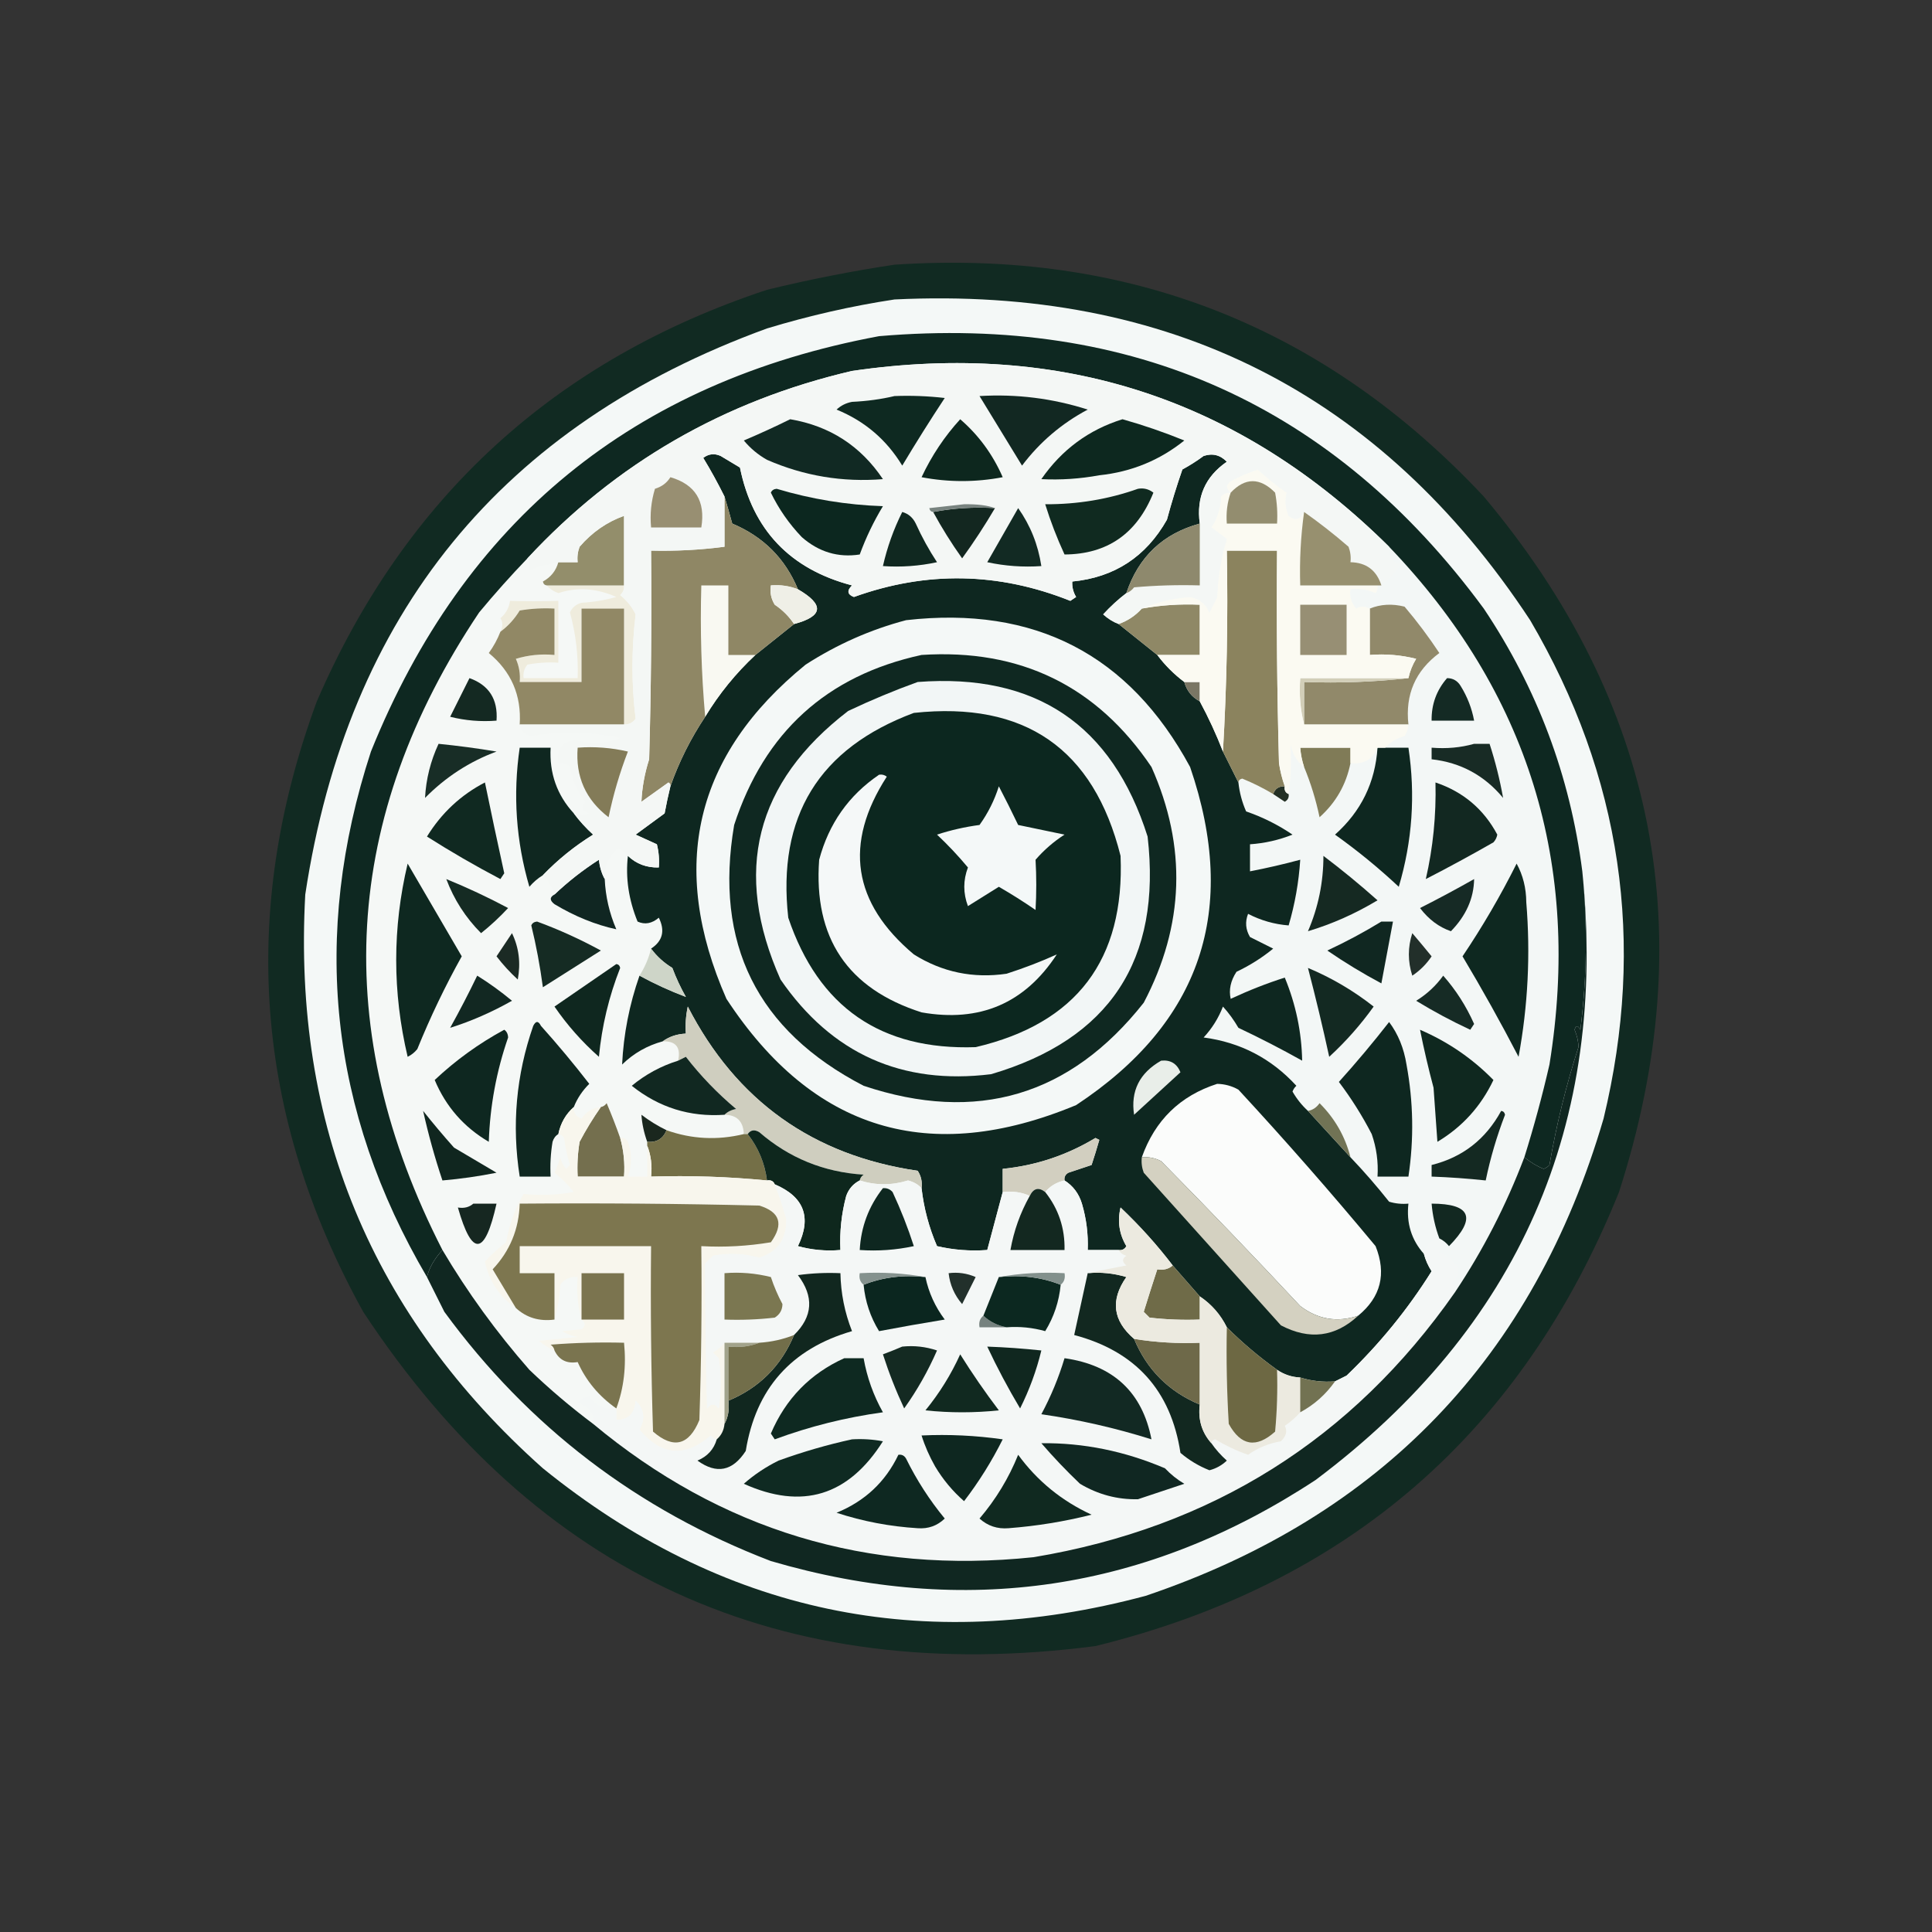 <?xml version="1.0" encoding="UTF-8"?>
<!DOCTYPE svg PUBLIC "-//W3C//DTD SVG 1.1//EN" "http://www.w3.org/Graphics/SVG/1.1/DTD/svg11.dtd">
<svg xmlns="http://www.w3.org/2000/svg" version="1.1" width="500px" height="500px" style="shape-rendering:geometricPrecision; text-rendering:geometricPrecision; image-rendering:optimizeQuality; fill-rule:evenodd; clip-rule:evenodd" xmlns:xlink="http://www.w3.org/1999/xlink">
<rect width="100%" height="100%" fill="#333333" stroke="none"/>
<g><path style="opacity:1" fill="#112a22" d="M 231.5,68.5 C 291.937,64.472 342.771,84.472 384,128.5C 428.788,181.866 440.454,241.866 419,308.5C 393.869,370.81 348.702,409.976 283.5,426C 202.163,436.576 138.996,407.743 94,339.5C 65.894,288.689 61.894,236.023 82,181.5C 104.884,128.618 143.718,93.118 198.5,75C 209.531,72.312 220.531,70.145 231.5,68.5 Z"/></g>
<g><path style="opacity:1" fill="#f4f8f7" d="M 231.5,77.5 C 302.48,74.072 357.313,101.738 396,160.5C 419.677,200.898 426.011,243.898 415,289.5C 396.934,351.233 357.434,392.399 296.5,413C 238.79,428.459 186.79,417.459 140.5,380C 96.227,340.554 75.727,291.054 79,231.5C 89.997,158.863 129.83,110.03 198.5,85C 209.457,81.674 220.457,79.174 231.5,77.5 Z"/></g>
<g><path style="opacity:1" fill="#f5f8f6" d="M 136.5,144.5 C 136.942,145.231 137.109,146.231 137,147.5C 139.436,146.645 141.936,145.979 144.5,145.5C 143.886,147.723 142.552,149.389 140.5,150.5C 140.624,151.107 140.957,151.44 141.5,151.5C 142.261,152.391 143.261,153.058 144.5,153.5C 149.337,151.879 154.337,152.212 159.5,154.5C 156.553,155.321 153.553,155.821 150.5,156C 149.09,156.368 148.09,157.201 147.5,158.5C 149.022,164.053 149.689,169.72 149.5,175.5C 144.833,175.5 140.167,175.5 135.5,175.5C 135.33,174.178 135.663,173.011 136.5,172C 139.146,171.503 141.813,171.336 144.5,171.5C 144.5,166.167 144.5,160.833 144.5,155.5C 140.122,155.629 135.955,155.629 132,155.5C 131.727,157.329 130.893,158.829 129.5,160C 130.171,160.986 130.171,162.153 129.5,163.5C 128.758,165.426 127.758,167.259 126.5,169C 132.313,173.795 134.98,179.961 134.5,187.5C 134.787,189.121 135.787,190.121 137.5,190.5C 145.174,189.156 152.841,189.323 160.5,191C 156.654,192.508 152.821,192.675 149,191.5C 145.408,191.926 143.908,193.926 144.5,197.5C 145.675,197.281 146.675,197.614 147.5,198.5C 148.085,201.848 149.418,204.848 151.5,207.5C 150.282,208.803 150.615,209.803 152.5,210.5C 151.443,210.906 150.109,210.906 148.5,210.5C 144.141,205.76 142.141,200.093 142.5,193.5C 139.833,193.5 137.167,193.5 134.5,193.5C 132.714,205.68 133.547,217.68 137,229.5C 138.039,228.29 139.206,227.29 140.5,226.5C 141.89,227.899 142.89,229.566 143.5,231.5C 142.226,232.189 142.226,233.023 143.5,234C 148.776,237.167 154.11,239.333 159.5,240.5C 157.71,236.342 156.71,232.009 156.5,227.5C 156.299,224.235 157.466,221.569 160,219.5C 160.995,220.066 161.828,220.733 162.5,221.5C 161.857,227.164 162.691,232.831 165,238.5C 166.881,239.354 168.714,239.021 170.5,237.5C 172.168,240.865 171.502,243.532 168.5,245.5C 167.895,247.974 166.895,250.307 165.5,252.5C 162.878,259.981 161.378,267.647 161,275.5C 163.985,272.591 167.485,270.591 171.5,269.5C 174.91,269.384 176.244,271.05 175.5,274.5C 171.075,275.879 167.075,278.046 163.5,281C 170.534,286.622 178.534,289.122 187.5,288.5C 190.702,288.537 192.368,290.203 192.5,293.5C 185.68,295.152 179.014,294.819 172.5,292.5C 170.219,291.392 168.052,290.058 166,288.5C 166.157,290.831 166.657,293.164 167.5,295.5C 167.5,295.833 167.5,296.167 167.5,296.5C 167.5,299.167 167.5,301.833 167.5,304.5C 165.833,304.5 164.167,304.5 162.5,304.5C 163.577,301.474 163.577,298.474 162.5,295.5C 162.043,294.702 161.376,294.369 160.5,294.5C 159.438,291.484 158.271,288.484 157,285.5C 156.617,286.056 156.117,286.389 155.5,286.5C 153.362,286.703 151.695,287.703 150.5,289.5C 149.081,288.995 148.415,287.995 148.5,286.5C 149.389,284.264 150.722,282.264 152.5,280.5C 148.522,275.354 144.355,270.354 140,265.5C 139.333,264.167 138.667,264.167 138,265.5C 133.576,278.197 132.41,291.197 134.5,304.5C 137.167,304.5 139.833,304.5 142.5,304.5C 142.335,301.482 142.502,298.482 143,295.5C 143.278,294.584 143.778,293.918 144.5,293.5C 145.117,293.611 145.617,293.944 146,294.5C 146.287,296.891 146.787,299.224 147.5,301.5C 147.167,301.833 146.833,302.167 146.5,302.5C 145.749,301.624 145.249,300.624 145,299.5C 144.598,300.872 144.098,302.205 143.5,303.5C 145.36,304.939 147.027,306.605 148.5,308.5C 144.188,309.253 139.855,309.419 135.5,309C 133.257,312.835 131.757,317.002 131,321.5C 129.017,322.982 127.184,324.649 125.5,326.5C 126.587,331.581 129.253,335.581 133.5,338.5C 136.239,341.024 139.572,342.024 143.5,341.5C 144.319,338.695 144.819,335.695 145,332.5C 146.11,330.963 147.61,330.297 149.5,330.5C 149.185,334.371 149.518,338.038 150.5,341.5C 151.598,342.397 151.598,343.23 150.5,344C 148.576,344.179 146.909,344.346 145.5,344.5C 146.729,345.281 148.062,345.781 149.5,346C 146.167,346.333 142.833,346.667 139.5,347C 140.736,348.085 142.069,348.918 143.5,349.5C 144.687,351.975 146.687,352.975 149.5,352.5C 151.662,357.342 154.996,361.342 159.5,364.5C 156.537,364.849 154.204,363.849 152.5,361.5C 151.263,361.556 150.263,362.056 149.5,363C 152.512,364.101 153.845,365.935 153.5,368.5C 147.753,364.197 142.253,359.531 137,354.5C 128.5,344.807 121,334.474 114.5,323.5C 85.334,266.532 88.501,211.532 124,158.5C 128.032,153.639 132.199,148.972 136.5,144.5 Z"/></g>
<g><path style="opacity:1" fill="#f3f7f6" d="M 359.5,141.5 C 395.515,179.058 409.348,223.725 401,275.5C 399.142,283.601 396.975,291.601 394.5,299.5C 389.775,311.953 383.775,323.62 376.5,334.5C 376.586,333.504 376.252,332.671 375.5,332C 377.283,330.933 377.783,329.433 377,327.5C 375.782,325.981 374.282,324.814 372.5,324C 373.171,323.014 373.171,321.847 372.5,320.5C 370.29,320.894 368.957,322.227 368.5,324.5C 365.267,320.867 363.934,316.534 364.5,311.5C 362.801,311.66 361.134,311.494 359.5,311C 356.331,306.999 352.997,303.166 349.5,299.5C 348.133,294.123 345.466,289.456 341.5,285.5C 340.735,286.612 339.735,287.279 338.5,287.5C 336.946,286.086 335.612,284.419 334.5,282.5C 334.709,281.914 335.043,281.414 335.5,281C 329.023,273.928 321.023,269.761 311.5,268.5C 313.671,266.16 315.338,263.494 316.5,260.5C 318.027,262.193 319.36,264.027 320.5,266C 326.106,268.645 331.606,271.479 337,274.5C 336.853,267.075 335.353,259.908 332.5,253C 327.832,254.488 323.165,256.322 318.5,258.5C 317.977,256.164 318.477,253.83 320,251.5C 323.456,249.861 326.623,247.861 329.5,245.5C 327.51,244.502 325.51,243.502 323.5,242.5C 322.359,240.579 322.192,238.579 323,236.5C 326.293,238.208 329.793,239.208 333.5,239.5C 335.131,233.942 336.131,228.276 336.5,222.5C 332.207,223.656 327.874,224.656 323.5,225.5C 323.5,223.167 323.5,220.833 323.5,218.5C 327.302,218.24 330.969,217.406 334.5,216C 330.779,213.473 326.779,211.473 322.5,210C 321.446,207.618 320.779,205.118 320.5,202.5C 320.56,201.957 320.893,201.624 321.5,201.5C 324.32,202.654 326.986,203.987 329.5,205.5C 330.482,206.141 331.482,206.807 332.5,207.5C 333.298,207.043 333.631,206.376 333.5,205.5C 334.048,201.542 334.214,197.208 334,192.5C 334.424,195.025 335.59,197.025 337.5,198.5C 339.228,202.685 340.561,207.018 341.5,211.5C 345.727,207.712 348.393,203.045 349.5,197.5C 352.932,197.873 355.266,196.54 356.5,193.5C 355.915,202.504 352.248,210.004 345.5,216C 351.291,220.122 356.791,224.622 362,229.5C 365.508,217.691 366.341,205.691 364.5,193.5C 362.5,193.5 360.5,193.5 358.5,193.5C 359.79,192.065 361.456,191.065 363.5,190.5C 364.127,189.583 364.461,188.583 364.5,187.5C 363.636,179.768 366.303,173.601 372.5,169C 369.743,164.821 366.743,160.821 363.5,157C 360.304,156.195 357.304,156.362 354.5,157.5C 353.153,156.829 351.986,156.829 351,157.5C 349.731,156.095 349.231,154.429 349.5,152.5C 351.792,152.244 353.959,152.577 356,153.5C 356.464,152.906 356.631,152.239 356.5,151.5C 356.833,151.5 357.167,151.5 357.5,151.5C 359.422,149.916 361.089,148.082 362.5,146C 360.137,145.411 359.137,143.911 359.5,141.5 Z"/></g>
<g><path style="opacity:1" fill="#0e2720" d="M 310.5,135.5 C 300.974,138.102 294.64,144.102 291.5,153.5C 289.37,155.127 287.37,156.96 285.5,159C 286.693,160.095 288.027,160.928 289.5,161.5C 292.794,164.156 296.127,166.822 299.5,169.5C 301.5,172.167 303.833,174.5 306.5,176.5C 307.124,178.754 308.457,180.421 310.5,181.5C 312.757,185.683 314.757,190.016 316.5,194.5C 317.866,197.232 319.199,199.899 320.5,202.5C 320.779,205.118 321.446,207.618 322.5,210C 326.779,211.473 330.779,213.473 334.5,216C 330.969,217.406 327.302,218.24 323.5,218.5C 323.5,220.833 323.5,223.167 323.5,225.5C 327.874,224.656 332.207,223.656 336.5,222.5C 336.131,228.276 335.131,233.942 333.5,239.5C 329.793,239.208 326.293,238.208 323,236.5C 322.192,238.579 322.359,240.579 323.5,242.5C 325.51,243.502 327.51,244.502 329.5,245.5C 326.623,247.861 323.456,249.861 320,251.5C 318.477,253.83 317.977,256.164 318.5,258.5C 323.165,256.322 327.832,254.488 332.5,253C 335.353,259.908 336.853,267.075 337,274.5C 331.606,271.479 326.106,268.645 320.5,266C 319.36,264.027 318.027,262.193 316.5,260.5C 315.338,263.494 313.671,266.16 311.5,268.5C 321.023,269.761 329.023,273.928 335.5,281C 335.043,281.414 334.709,281.914 334.5,282.5C 335.612,284.419 336.946,286.086 338.5,287.5C 342.195,291.526 345.862,295.526 349.5,299.5C 352.997,303.166 356.331,306.999 359.5,311C 361.134,311.494 362.801,311.66 364.5,311.5C 363.934,316.534 365.267,320.867 368.5,324.5C 368.92,326.094 369.586,327.594 370.5,329C 364.346,338.835 357.013,347.835 348.5,356C 347.473,356.513 346.473,357.013 345.5,357.5C 342.391,357.736 339.391,357.403 336.5,356.5C 334.297,356.396 332.297,355.73 330.5,354.5C 325.804,351.127 321.47,347.46 317.5,343.5C 315.883,340.216 313.55,337.549 310.5,335.5C 308.138,332.808 305.804,330.141 303.5,327.5C 299.495,322.237 294.995,317.237 290,312.5C 289.149,316.042 289.649,319.375 291.5,322.5C 291.043,323.298 290.376,323.631 289.5,323.5C 286.833,323.5 284.167,323.5 281.5,323.5C 281.656,319.418 281.156,315.418 280,311.5C 279.208,308.894 277.708,306.894 275.5,305.5C 275.369,304.624 275.702,303.957 276.5,303.5C 278.5,302.833 280.5,302.167 282.5,301.5C 283.221,299.314 283.887,297.147 284.5,295C 284.167,294.833 283.833,294.667 283.5,294.5C 276.084,298.972 268.084,301.639 259.5,302.5C 259.5,304.5 259.5,306.5 259.5,308.5C 258.166,313.501 256.833,318.501 255.5,323.5C 251.116,323.826 246.783,323.492 242.5,322.5C 240.421,317.683 239.088,312.683 238.5,307.5C 238.714,305.856 238.38,304.356 237.5,303C 210.36,299.017 190.526,284.851 178,260.5C 177.503,262.81 177.337,265.143 177.5,267.5C 175.214,267.595 173.214,268.262 171.5,269.5C 167.485,270.591 163.985,272.591 161,275.5C 161.378,267.647 162.878,259.981 165.5,252.5C 169.43,254.634 173.43,256.467 177.5,258C 176.144,255.602 174.977,253.102 174,250.5C 171.809,249.167 169.976,247.5 168.5,245.5C 171.502,243.532 172.168,240.865 170.5,237.5C 168.714,239.021 166.881,239.354 165,238.5C 162.691,232.831 161.857,227.164 162.5,221.5C 164.684,223.585 167.351,224.585 170.5,224.5C 170.662,222.473 170.495,220.473 170,218.5C 168.184,217.671 166.351,216.837 164.5,216C 167,214.167 169.5,212.333 172,210.5C 172.44,208.134 172.94,205.801 173.5,203.5C 175.732,197.153 178.732,191.153 182.5,185.5C 186.076,179.587 190.409,174.254 195.5,169.5C 198.873,166.822 202.206,164.156 205.5,161.5C 213.075,159.493 213.408,156.493 206.5,152.5C 203.21,144.544 197.544,138.877 189.5,135.5C 188.832,133.031 188.165,130.698 187.5,128.5C 185.736,124.961 183.903,121.627 182,118.5C 183.388,117.446 184.888,117.28 186.5,118C 188.167,119 189.833,120 191.5,121C 194.786,137.122 204.453,147.289 220.5,151.5C 219.121,152.863 219.287,153.863 221,154.5C 239.753,147.739 258.419,148.072 277,155.5C 277.5,155.167 278,154.833 278.5,154.5C 277.754,153.264 277.421,151.93 277.5,150.5C 288.41,149.433 296.576,144.099 302,134.5C 303.181,130.109 304.514,125.776 306,121.5C 307.918,120.458 309.751,119.292 311.5,118C 313.809,117.244 315.809,117.744 317.5,119.5C 311.902,123.365 309.569,128.699 310.5,135.5 Z"/></g>
<g><path style="opacity:1" fill="#0e2821" d="M 409.5,225.5 C 410.876,239.187 410.71,252.854 409,266.5C 408.346,265.304 407.846,265.304 407.5,266.5C 408.165,268.101 408.499,269.601 408.5,271C 405.289,280.944 402.789,291.111 401,301.5C 400.586,301.957 400.086,302.291 399.5,302.5C 397.853,301.867 396.187,300.867 394.5,299.5C 396.975,291.601 399.142,283.601 401,275.5C 409.348,223.725 395.515,179.058 359.5,141.5C 320.934,103.257 274.6,88.09 220.5,96C 187.321,103.738 159.321,119.905 136.5,144.5C 132.199,148.972 128.032,153.639 124,158.5C 88.501,211.532 85.334,266.532 114.5,323.5C 112.392,325.807 111.059,328.14 110.5,330.5C 85.272,287.519 80.439,242.186 96,194.5C 120.127,134.671 163.961,98.838 227.5,87C 293.144,81.405 345.31,104.905 384,157.5C 397.84,178.178 406.34,200.844 409.5,225.5 Z"/></g>
<g><path style="opacity:1" fill="#102721" d="M 357.5,238.5 C 358.5,238.5 359.5,238.5 360.5,238.5C 359.502,243.825 358.502,249.158 357.5,254.5C 352.667,251.918 348,249.085 343.5,246C 348.356,243.74 353.022,241.24 357.5,238.5 Z"/></g>
<g><path style="opacity:1" fill="#0e2820" d="M 392.5,223.5 C 394.14,226.488 394.974,229.821 395,233.5C 396.108,246.942 395.441,260.275 393,273.5C 388.434,264.704 383.601,256.037 378.5,247.5C 383.683,239.801 388.35,231.801 392.5,223.5 Z"/></g>
<g><path style="opacity:1" fill="#0e2820" d="M 105.5,223.5 C 110.156,231.475 114.823,239.475 119.5,247.5C 115.2,255.209 111.367,263.209 108,271.5C 107.311,272.357 106.478,273.023 105.5,273.5C 101.551,256.781 101.551,240.114 105.5,223.5 Z"/></g>
<g><path style="opacity:1" fill="#162a25" d="M 381.5,227.5 C 381.421,232.479 379.421,236.979 375.5,241C 372.394,239.935 369.727,237.935 367.5,235C 372.282,232.584 376.948,230.084 381.5,227.5 Z"/></g>
<g><path style="opacity:1" fill="#152922" d="M 342.5,221.5 C 347.293,225.121 351.96,228.954 356.5,233C 350.741,236.465 344.741,239.131 338.5,241C 341.173,234.804 342.506,228.304 342.5,221.5 Z"/></g>
<g><path style="opacity:1" fill="#152b23" d="M 115.5,227.5 C 120.932,229.715 126.265,232.215 131.5,235C 129.317,237.35 126.984,239.517 124.5,241.5C 120.482,237.459 117.482,232.793 115.5,227.5 Z"/></g>
<g><path style="opacity:1" fill="#102622" d="M 156.5,227.5 C 156.71,232.009 157.71,236.342 159.5,240.5C 154.11,239.333 148.776,237.167 143.5,234C 142.226,233.023 142.226,232.189 143.5,231.5C 147.031,228.147 150.864,225.147 155,222.5C 155.198,224.382 155.698,226.048 156.5,227.5 Z"/></g>
<g><path style="opacity:1" fill="#122821" d="M 371.5,202.5 C 378.65,204.9 383.983,209.4 387.5,216C 387.355,216.772 387.022,217.439 386.5,218C 380.747,221.294 374.913,224.46 369,227.5C 370.873,219.342 371.706,211.008 371.5,202.5 Z"/></g>
<g><path style="opacity:1" fill="#0f2720" d="M 148.5,210.5 C 149.96,212.463 151.627,214.296 153.5,216C 148.689,218.985 144.356,222.485 140.5,226.5C 139.206,227.29 138.039,228.29 137,229.5C 133.547,217.68 132.714,205.68 134.5,193.5C 137.167,193.5 139.833,193.5 142.5,193.5C 142.141,200.093 144.141,205.76 148.5,210.5 Z"/></g>
<g><path style="opacity:1" fill="#102921" d="M 125.5,202.5 C 127.055,210.078 128.722,217.912 130.5,226C 130.167,226.5 129.833,227 129.5,227.5C 123.003,224.086 116.67,220.419 110.5,216.5C 114.264,210.399 119.264,205.732 125.5,202.5 Z"/></g>
<g><path style="opacity:1" fill="#0e2720" d="M 356.5,193.5 C 357.167,193.5 357.833,193.5 358.5,193.5C 360.5,193.5 362.5,193.5 364.5,193.5C 366.341,205.691 365.508,217.691 362,229.5C 356.791,224.622 351.291,220.122 345.5,216C 352.248,210.004 355.915,202.504 356.5,193.5 Z"/></g>
<g><path style="opacity:1" fill="#243024" d="M 332.5,203.5 C 332.328,204.492 332.662,205.158 333.5,205.5C 333.631,206.376 333.298,207.043 332.5,207.5C 331.482,206.807 330.482,206.141 329.5,205.5C 329.973,204.094 330.973,203.427 332.5,203.5 Z"/></g>
<g><path style="opacity:1" fill="#807b57" d="M 349.5,197.5 C 348.393,203.045 345.727,207.712 341.5,211.5C 340.561,207.018 339.228,202.685 337.5,198.5C 336.962,196.883 336.629,195.216 336.5,193.5C 340.833,193.5 345.167,193.5 349.5,193.5C 349.5,194.833 349.5,196.167 349.5,197.5 Z"/></g>
<g><path style="opacity:1" fill="#182b25" d="M 381.5,192.5 C 382.833,192.5 384.167,192.5 385.5,192.5C 387.004,197.145 388.17,201.811 389,206.5C 384.172,200.67 378.005,197.336 370.5,196.5C 370.5,195.5 370.5,194.5 370.5,193.5C 374.371,193.815 378.038,193.482 381.5,192.5 Z"/></g>
<g><path style="opacity:1" fill="#182d26" d="M 113.5,192.5 C 118.508,193.001 123.508,193.668 128.5,194.5C 121.511,197.087 115.344,201.087 110,206.5C 110.255,201.641 111.421,196.974 113.5,192.5 Z"/></g>
<g><path style="opacity:1" fill="#142922" d="M 121.5,175.5 C 126.562,177.317 128.895,180.984 128.5,186.5C 124.445,186.824 120.445,186.491 116.5,185.5C 118.193,182.114 119.86,178.78 121.5,175.5 Z"/></g>
<g><path style="opacity:1" fill="#142a24" d="M 374.5,175.5 C 376.017,175.511 377.184,176.177 378,177.5C 379.741,180.309 380.908,183.309 381.5,186.5C 377.833,186.5 374.167,186.5 370.5,186.5C 370.436,182.301 371.769,178.634 374.5,175.5 Z"/></g>
<g><path style="opacity:1" fill="#8b835e" d="M 332.5,203.5 C 330.973,203.427 329.973,204.094 329.5,205.5C 326.986,203.987 324.32,202.654 321.5,201.5C 320.893,201.624 320.56,201.957 320.5,202.5C 319.199,199.899 317.866,197.232 316.5,194.5C 317.497,177.341 317.83,160.008 317.5,142.5C 321.833,142.5 326.167,142.5 330.5,142.5C 330.333,160.836 330.5,179.17 331,197.5C 331.315,199.586 331.815,201.586 332.5,203.5 Z"/></g>
<g><path style="opacity:1" fill="#91896a" d="M 364.5,187.5 C 355.5,187.5 346.5,187.5 337.5,187.5C 337.5,183.833 337.5,180.167 337.5,176.5C 346.682,176.827 355.682,176.493 364.5,175.5C 364.877,173.742 365.544,172.075 366.5,170.5C 362.555,169.509 358.555,169.176 354.5,169.5C 354.5,165.5 354.5,161.5 354.5,157.5C 357.304,156.362 360.304,156.195 363.5,157C 366.743,160.821 369.743,164.821 372.5,169C 366.303,173.601 363.636,179.768 364.5,187.5 Z"/></g>
<g><path style="opacity:1" fill="#7a7664" d="M 306.5,176.5 C 307.833,176.5 309.167,176.5 310.5,176.5C 310.5,178.167 310.5,179.833 310.5,181.5C 308.457,180.421 307.124,178.754 306.5,176.5 Z"/></g>
<g><path style="opacity:1" fill="#d2ceb8" d="M 364.5,175.5 C 355.682,176.493 346.682,176.827 337.5,176.5C 337.5,180.167 337.5,183.833 337.5,187.5C 336.517,183.702 336.183,179.702 336.5,175.5C 345.833,175.5 355.167,175.5 364.5,175.5 Z"/></g>
<g><path style="opacity:1" fill="#efecdd" d="M 141.5,151.5 C 148.167,151.5 154.833,151.5 161.5,151.5C 161.586,152.496 161.252,153.329 160.5,154C 162.227,155.389 163.561,157.056 164.5,159C 163.406,168.151 163.406,177.151 164.5,186C 163.756,187.039 162.756,187.539 161.5,187.5C 161.5,177.5 161.5,167.5 161.5,157.5C 157.833,157.5 154.167,157.5 150.5,157.5C 150.5,163.833 150.5,170.167 150.5,176.5C 145.167,176.5 139.833,176.5 134.5,176.5C 134.682,174.409 134.348,172.409 133.5,170.5C 136.768,169.513 140.102,169.18 143.5,169.5C 143.5,165.5 143.5,161.5 143.5,157.5C 140.482,157.335 137.482,157.502 134.5,158C 133.167,160.191 131.5,162.024 129.5,163.5C 130.171,162.153 130.171,160.986 129.5,160C 130.893,158.829 131.727,157.329 132,155.5C 135.955,155.629 140.122,155.629 144.5,155.5C 144.5,160.833 144.5,166.167 144.5,171.5C 141.813,171.336 139.146,171.503 136.5,172C 135.663,173.011 135.33,174.178 135.5,175.5C 140.167,175.5 144.833,175.5 149.5,175.5C 149.689,169.72 149.022,164.053 147.5,158.5C 148.09,157.201 149.09,156.368 150.5,156C 153.553,155.821 156.553,155.321 159.5,154.5C 154.337,152.212 149.337,151.879 144.5,153.5C 143.261,153.058 142.261,152.391 141.5,151.5 Z"/></g>
<g><path style="opacity:1" fill="#f9f9f2" d="M 195.5,169.5 C 190.409,174.254 186.076,179.587 182.5,185.5C 181.505,174.346 181.172,163.012 181.5,151.5C 183.833,151.5 186.167,151.5 188.5,151.5C 188.5,157.5 188.5,163.5 188.5,169.5C 190.833,169.5 193.167,169.5 195.5,169.5 Z"/></g>
<g><path style="opacity:1" fill="#918865" d="M 161.5,187.5 C 152.5,187.5 143.5,187.5 134.5,187.5C 134.98,179.961 132.313,173.795 126.5,169C 127.758,167.259 128.758,165.426 129.5,163.5C 131.5,162.024 133.167,160.191 134.5,158C 137.482,157.502 140.482,157.335 143.5,157.5C 143.5,161.5 143.5,165.5 143.5,169.5C 140.102,169.18 136.768,169.513 133.5,170.5C 134.348,172.409 134.682,174.409 134.5,176.5C 139.833,176.5 145.167,176.5 150.5,176.5C 150.5,170.167 150.5,163.833 150.5,157.5C 154.167,157.5 157.833,157.5 161.5,157.5C 161.5,167.5 161.5,177.5 161.5,187.5 Z"/></g>
<g><path style="opacity:1" fill="#f4f8f7" d="M 234.5,160.5 C 267.776,156.718 292.276,169.385 308,198.5C 320.671,235.489 310.838,264.656 278.5,286C 240.54,301.787 210.373,292.62 188,258.5C 172.942,224.241 179.775,195.408 208.5,172C 216.649,166.754 225.315,162.921 234.5,160.5 Z"/></g>
<g><path style="opacity:1" fill="#0f2821" d="M 238.5,169.5 C 264.025,167.847 283.858,177.514 298,198.5C 307.192,219.145 306.525,239.478 296,259.5C 276.954,283.624 252.787,290.791 223.5,281C 195.935,266.704 184.769,244.204 190,213.5C 197.839,189.488 214.005,174.821 238.5,169.5 Z"/></g>
<g><path style="opacity:1" fill="#f2f6f6" d="M 237.5,176.5 C 267.981,174.168 287.814,187.501 297,216.5C 300.677,248.463 287.177,268.963 256.5,278C 233.385,280.859 215.218,272.693 202,253.5C 189.587,225.65 195.421,202.483 219.5,184C 225.485,181.166 231.485,178.666 237.5,176.5 Z"/></g>
<g><path style="opacity:1" fill="#0c271f" d="M 236.5,184.5 C 265.211,181.418 283.044,193.752 290,221.5C 291.111,248.381 278.611,264.881 252.5,271C 227.995,271.836 211.828,260.669 204,237.5C 201.081,211.328 211.915,193.662 236.5,184.5 Z"/></g>
<g><path style="opacity:1" fill="#f4f8f8" d="M 258.5,203.5 C 260.159,206.674 261.826,210.008 263.5,213.5C 267.5,214.333 271.5,215.167 275.5,216C 272.705,217.793 270.205,219.96 268,222.5C 268.245,226.813 268.245,231.147 268,235.5C 264.918,233.375 261.751,231.375 258.5,229.5C 255.833,231.167 253.167,232.833 250.5,234.5C 249.243,231.156 249.243,227.823 250.5,224.5C 248.016,221.516 245.35,218.682 242.5,216C 246.03,214.842 249.697,214.008 253.5,213.5C 255.705,210.423 257.372,207.09 258.5,203.5 Z"/></g>
<g><path style="opacity:1" fill="#f5f8f8" d="M 227.5,200.5 C 228.239,200.369 228.906,200.536 229.5,201C 218.313,218.349 220.646,233.682 236.5,247C 243.845,251.603 251.845,253.269 260.5,252C 265.084,250.524 269.418,248.857 273.5,247C 265.228,259.665 253.562,264.665 238.5,262C 219.349,255.888 210.515,242.721 212,222.5C 214.486,213.166 219.653,205.833 227.5,200.5 Z"/></g>
<g><path style="opacity:1" fill="#8f8866" d="M 299.5,169.5 C 296.127,166.822 292.794,164.156 289.5,161.5C 291.853,160.66 293.853,159.326 295.5,157.5C 300.438,156.608 305.438,156.274 310.5,156.5C 310.5,160.833 310.5,165.167 310.5,169.5C 306.833,169.5 303.167,169.5 299.5,169.5 Z"/></g>
<g><path style="opacity:1" fill="#fbfaf2" d="M 337.5,132.5 C 336.628,138.789 336.295,145.122 336.5,151.5C 343.167,151.5 349.833,151.5 356.5,151.5C 356.631,152.239 356.464,152.906 356,153.5C 353.959,152.577 351.792,152.244 349.5,152.5C 349.231,154.429 349.731,156.095 351,157.5C 351.986,156.829 353.153,156.829 354.5,157.5C 354.5,161.5 354.5,165.5 354.5,169.5C 358.555,169.176 362.555,169.509 366.5,170.5C 365.544,172.075 364.877,173.742 364.5,175.5C 355.167,175.5 345.833,175.5 336.5,175.5C 336.183,179.702 336.517,183.702 337.5,187.5C 346.5,187.5 355.5,187.5 364.5,187.5C 364.461,188.583 364.127,189.583 363.5,190.5C 361.456,191.065 359.79,192.065 358.5,193.5C 357.833,193.5 357.167,193.5 356.5,193.5C 355.266,196.54 352.932,197.873 349.5,197.5C 349.5,196.167 349.5,194.833 349.5,193.5C 345.167,193.5 340.833,193.5 336.5,193.5C 336.629,195.216 336.962,196.883 337.5,198.5C 335.59,197.025 334.424,195.025 334,192.5C 334.214,197.208 334.048,201.542 333.5,205.5C 332.662,205.158 332.328,204.492 332.5,203.5C 331.815,201.586 331.315,199.586 331,197.5C 330.5,179.17 330.333,160.836 330.5,142.5C 326.167,142.5 321.833,142.5 317.5,142.5C 317.83,160.008 317.497,177.341 316.5,194.5C 314.757,190.016 312.757,185.683 310.5,181.5C 310.5,179.833 310.5,178.167 310.5,176.5C 309.167,176.5 307.833,176.5 306.5,176.5C 303.833,174.5 301.5,172.167 299.5,169.5C 303.167,169.5 306.833,169.5 310.5,169.5C 310.5,165.167 310.5,160.833 310.5,156.5C 305.438,156.274 300.438,156.608 295.5,157.5C 299.295,155.825 303.462,154.825 308,154.5C 310.398,154.958 312.064,156.292 313,158.5C 313.667,157.167 314.333,155.833 315,154.5C 315.178,149.373 316.012,144.373 317.5,139.5C 316.167,138.5 314.833,137.5 313.5,136.5C 315.067,134.104 315.9,131.437 316,128.5C 316.671,127.748 317.504,127.414 318.5,127.5C 317.209,126.527 317.209,125.527 318.5,124.5C 320.742,123.308 323.075,122.308 325.5,121.5C 327.831,123.66 330.331,125.66 333,127.5C 332.502,129.527 332.669,131.527 333.5,133.5C 335.219,134.789 336.553,134.455 337.5,132.5 Z"/></g>
<g><path style="opacity:1" fill="#978f74" d="M 336.5,156.5 C 340.5,156.5 344.5,156.5 348.5,156.5C 348.5,160.833 348.5,165.167 348.5,169.5C 344.5,169.5 340.5,169.5 336.5,169.5C 336.5,165.167 336.5,160.833 336.5,156.5 Z"/></g>
<g><path style="opacity:1" fill="#8f8765" d="M 187.5,128.5 C 188.165,130.698 188.832,133.031 189.5,135.5C 197.544,138.877 203.21,144.544 206.5,152.5C 204.283,151.631 201.95,151.298 199.5,151.5C 199.215,153.288 199.548,154.955 200.5,156.5C 202.521,157.855 204.188,159.521 205.5,161.5C 202.206,164.156 198.873,166.822 195.5,169.5C 193.167,169.5 190.833,169.5 188.5,169.5C 188.5,163.5 188.5,157.5 188.5,151.5C 186.167,151.5 183.833,151.5 181.5,151.5C 181.172,163.012 181.505,174.346 182.5,185.5C 178.732,191.153 175.732,197.153 173.5,203.5C 173.565,203.062 173.399,202.728 173,202.5C 170.667,204.167 168.333,205.833 166,207.5C 166.167,203.812 166.834,200.145 168,196.5C 168.5,178.503 168.667,160.503 168.5,142.5C 174.869,142.653 181.203,142.32 187.5,141.5C 187.5,137.167 187.5,132.833 187.5,128.5 Z"/></g>
<g><path style="opacity:1" fill="#938e6b" d="M 161.5,151.5 C 154.833,151.5 148.167,151.5 141.5,151.5C 140.957,151.44 140.624,151.107 140.5,150.5C 142.552,149.389 143.886,147.723 144.5,145.5C 146.167,145.5 147.833,145.5 149.5,145.5C 149.343,144.127 149.51,142.793 150,141.5C 153.209,137.767 157.043,135.101 161.5,133.5C 161.5,139.5 161.5,145.5 161.5,151.5 Z"/></g>
<g><path style="opacity:1" fill="#f4f7f5" d="M 359.5,141.5 C 359.137,143.911 360.137,145.411 362.5,146C 361.089,148.082 359.422,149.916 357.5,151.5C 356.256,147.588 353.589,145.588 349.5,145.5C 349.657,144.127 349.49,142.793 349,141.5C 345.291,138.285 341.458,135.285 337.5,132.5C 336.553,134.455 335.219,134.789 333.5,133.5C 332.669,131.527 332.502,129.527 333,127.5C 330.331,125.66 327.831,123.66 325.5,121.5C 323.075,122.308 320.742,123.308 318.5,124.5C 317.209,125.527 317.209,126.527 318.5,127.5C 317.504,127.414 316.671,127.748 316,128.5C 315.9,131.437 315.067,134.104 313.5,136.5C 314.833,137.5 316.167,138.5 317.5,139.5C 316.012,144.373 315.178,149.373 315,154.5C 314.333,155.833 313.667,157.167 313,158.5C 312.064,156.292 310.398,154.958 308,154.5C 303.462,154.825 299.295,155.825 295.5,157.5C 293.853,159.326 291.853,160.66 289.5,161.5C 288.027,160.928 286.693,160.095 285.5,159C 287.37,156.96 289.37,155.127 291.5,153.5C 292.289,153.217 292.956,152.717 293.5,152C 299.157,151.501 304.824,151.334 310.5,151.5C 310.5,146.167 310.5,140.833 310.5,135.5C 309.569,128.699 311.902,123.365 317.5,119.5C 315.809,117.744 313.809,117.244 311.5,118C 309.751,119.292 307.918,120.458 306,121.5C 304.514,125.776 303.181,130.109 302,134.5C 296.576,144.099 288.41,149.433 277.5,150.5C 277.421,151.93 277.754,153.264 278.5,154.5C 278,154.833 277.5,155.167 277,155.5C 258.419,148.072 239.753,147.739 221,154.5C 219.287,153.863 219.121,152.863 220.5,151.5C 204.453,147.289 194.786,137.122 191.5,121C 189.833,120 188.167,119 186.5,118C 184.888,117.28 183.388,117.446 182,118.5C 183.903,121.627 185.736,124.961 187.5,128.5C 187.5,132.833 187.5,137.167 187.5,141.5C 181.203,142.32 174.869,142.653 168.5,142.5C 168.667,160.503 168.5,178.503 168,196.5C 166.834,200.145 166.167,203.812 166,207.5C 168.333,205.833 170.667,204.167 173,202.5C 173.399,202.728 173.565,203.062 173.5,203.5C 172.94,205.801 172.44,208.134 172,210.5C 169.5,212.333 167,214.167 164.5,216C 166.351,216.837 168.184,217.671 170,218.5C 170.495,220.473 170.662,222.473 170.5,224.5C 167.351,224.585 164.684,223.585 162.5,221.5C 161.828,220.733 160.995,220.066 160,219.5C 157.466,221.569 156.299,224.235 156.5,227.5C 155.698,226.048 155.198,224.382 155,222.5C 150.864,225.147 147.031,228.147 143.5,231.5C 142.89,229.566 141.89,227.899 140.5,226.5C 144.356,222.485 148.689,218.985 153.5,216C 151.627,214.296 149.96,212.463 148.5,210.5C 150.109,210.906 151.443,210.906 152.5,210.5C 150.615,209.803 150.282,208.803 151.5,207.5C 149.418,204.848 148.085,201.848 147.5,198.5C 146.675,197.614 145.675,197.281 144.5,197.5C 143.908,193.926 145.408,191.926 149,191.5C 152.821,192.675 156.654,192.508 160.5,191C 152.841,189.323 145.174,189.156 137.5,190.5C 135.787,190.121 134.787,189.121 134.5,187.5C 143.5,187.5 152.5,187.5 161.5,187.5C 162.756,187.539 163.756,187.039 164.5,186C 163.406,177.151 163.406,168.151 164.5,159C 163.561,157.056 162.227,155.389 160.5,154C 161.252,153.329 161.586,152.496 161.5,151.5C 161.5,145.5 161.5,139.5 161.5,133.5C 157.043,135.101 153.209,137.767 150,141.5C 149.51,142.793 149.343,144.127 149.5,145.5C 147.833,145.5 146.167,145.5 144.5,145.5C 141.936,145.979 139.436,146.645 137,147.5C 137.109,146.231 136.942,145.231 136.5,144.5C 159.321,119.905 187.321,103.738 220.5,96C 274.6,88.09 320.934,103.257 359.5,141.5 Z"/></g>
<g><path style="opacity:1" fill="#837b58" d="M 149.5,193.5 C 153.884,193.174 158.217,193.508 162.5,194.5C 160.37,200.02 158.703,205.686 157.5,211.5C 151.573,206.976 148.906,200.976 149.5,193.5 Z"/></g>
<g><path style="opacity:1" fill="#efefe7" d="M 206.5,152.5 C 213.408,156.493 213.075,159.493 205.5,161.5C 204.188,159.521 202.521,157.855 200.5,156.5C 199.548,154.955 199.215,153.288 199.5,151.5C 201.95,151.298 204.283,151.631 206.5,152.5 Z"/></g>
<g><path style="opacity:1" fill="#97906f" d="M 337.5,132.5 C 341.458,135.285 345.291,138.285 349,141.5C 349.49,142.793 349.657,144.127 349.5,145.5C 353.589,145.588 356.256,147.588 357.5,151.5C 357.167,151.5 356.833,151.5 356.5,151.5C 349.833,151.5 343.167,151.5 336.5,151.5C 336.295,145.122 336.628,138.789 337.5,132.5 Z"/></g>
<g><path style="opacity:1" fill="#122a23" d="M 263.5,131.5 C 266.657,135.957 268.657,140.957 269.5,146.5C 264.786,146.827 260.12,146.493 255.5,145.5C 258.179,140.806 260.845,136.139 263.5,131.5 Z"/></g>
<g><path style="opacity:1" fill="#102820" d="M 233.5,132.5 C 235.074,132.937 236.241,133.937 237,135.5C 238.579,138.994 240.413,142.327 242.5,145.5C 237.88,146.493 233.214,146.827 228.5,146.5C 229.602,141.629 231.269,136.962 233.5,132.5 Z"/></g>
<g><path style="opacity:1" fill="#8e896d" d="M 310.5,135.5 C 310.5,140.833 310.5,146.167 310.5,151.5C 304.824,151.334 299.157,151.501 293.5,152C 292.956,152.717 292.289,153.217 291.5,153.5C 294.64,144.102 300.974,138.102 310.5,135.5 Z"/></g>
<g><path style="opacity:1" fill="#102a20" d="M 294.5,126.5 C 295.978,126.238 297.311,126.571 298.5,127.5C 294.246,138.101 286.579,143.434 275.5,143.5C 273.536,139.246 271.869,134.912 270.5,130.5C 278.869,130.541 286.869,129.207 294.5,126.5 Z"/></g>
<g><path style="opacity:1" fill="#0c271f" d="M 199.5,127.5 C 199.735,126.903 200.235,126.57 201,126.5C 209.957,129.183 219.124,130.683 228.5,131C 226.099,134.969 224.099,139.135 222.5,143.5C 216.912,144.363 211.912,142.863 207.5,139C 204.195,135.536 201.528,131.703 199.5,127.5 Z"/></g>
<g><path style="opacity:1" fill="#132720" d="M 257.5,131.5 C 254.889,135.951 252.056,140.284 249,144.5C 246.228,140.612 243.728,136.612 241.5,132.5C 246.64,131.512 251.974,131.179 257.5,131.5 Z"/></g>
<g><path style="opacity:1" fill="#78837f" d="M 257.5,131.5 C 251.974,131.179 246.64,131.512 241.5,132.5C 240.957,132.44 240.624,132.107 240.5,131.5C 243.5,131.167 246.5,130.833 249.5,130.5C 252.938,130.449 255.604,130.782 257.5,131.5 Z"/></g>
<g><path style="opacity:1" fill="#938d6f" d="M 318.5,127.5 C 322.259,123.542 326.092,123.542 330,127.5C 330.497,130.146 330.664,132.813 330.5,135.5C 326.167,135.5 321.833,135.5 317.5,135.5C 317.279,132.721 317.612,130.054 318.5,127.5 Z"/></g>
<g><path style="opacity:1" fill="#988f72" d="M 173.5,123.5 C 179.95,125.386 182.617,129.719 181.5,136.5C 177.167,136.5 172.833,136.5 168.5,136.5C 168.18,133.102 168.513,129.768 169.5,126.5C 171.261,125.965 172.594,124.965 173.5,123.5 Z"/></g>
<g><path style="opacity:1" fill="#112923" d="M 204.5,108.5 C 214.728,110.229 222.728,115.396 228.5,124C 218.083,124.845 208.083,123.179 198.5,119C 196.208,117.71 194.208,116.043 192.5,114C 196.644,112.241 200.644,110.408 204.5,108.5 Z"/></g>
<g><path style="opacity:1" fill="#0d271e" d="M 248.5,108.5 C 253.269,112.615 256.935,117.615 259.5,123.5C 252.5,124.833 245.5,124.833 238.5,123.5C 241.099,117.955 244.433,112.955 248.5,108.5 Z"/></g>
<g><path style="opacity:1" fill="#0d281f" d="M 290.5,108.5 C 295.91,110.026 301.244,111.859 306.5,114C 300.116,119.133 292.783,122.133 284.5,123C 279.514,123.916 274.514,124.25 269.5,124C 274.783,116.373 281.783,111.206 290.5,108.5 Z"/></g>
<g><path style="opacity:1" fill="#0e2921" d="M 231.5,102.5 C 235.846,102.334 240.179,102.501 244.5,103C 240.708,108.749 237.042,114.582 233.5,120.5C 229.442,113.801 223.775,108.968 216.5,106C 217.623,104.956 218.956,104.29 220.5,104C 224.356,103.823 228.023,103.323 231.5,102.5 Z"/></g>
<g><path style="opacity:1" fill="#122822" d="M 253.5,102.5 C 263.077,101.926 272.411,103.093 281.5,106C 274.728,109.61 269.062,114.443 264.5,120.5C 260.811,114.444 257.144,108.444 253.5,102.5 Z"/></g>
<g><path style="opacity:1" fill="#1b2a24" d="M 132.5,241.5 C 134.298,245.219 134.798,249.219 134,253.5C 131.982,251.65 130.149,249.65 128.5,247.5C 129.844,245.471 131.177,243.471 132.5,241.5 Z"/></g>
<g><path style="opacity:1" fill="#152b23" d="M 137.5,239.5 C 137.735,238.903 138.235,238.57 139,238.5C 144.678,240.589 150.178,243.089 155.5,246C 150.5,249.167 145.5,252.333 140.5,255.5C 139.76,249.981 138.76,244.648 137.5,239.5 Z"/></g>
<g><path style="opacity:1" fill="#222f2a" d="M 365.5,241.5 C 367.148,243.429 368.815,245.429 370.5,247.5C 369.167,249.5 367.5,251.167 365.5,252.5C 364.317,248.825 364.317,245.159 365.5,241.5 Z"/></g>
<g><path style="opacity:1" fill="#ced5c8" d="M 168.5,245.5 C 169.976,247.5 171.809,249.167 174,250.5C 174.977,253.102 176.144,255.602 177.5,258C 173.43,256.467 169.43,254.634 165.5,252.5C 166.895,250.307 167.895,247.974 168.5,245.5 Z"/></g>
<g><path style="opacity:1" fill="#162b25" d="M 373.5,252.5 C 376.772,256.194 379.439,260.361 381.5,265C 381.167,265.5 380.833,266 380.5,266.5C 375.674,264.254 371.008,261.754 366.5,259C 369.288,257.281 371.621,255.115 373.5,252.5 Z"/></g>
<g><path style="opacity:1" fill="#122822" d="M 123.5,252.5 C 126.603,254.423 129.603,256.59 132.5,259C 127.289,261.947 121.955,264.28 116.5,266C 118.987,261.525 121.32,257.025 123.5,252.5 Z"/></g>
<g><path style="opacity:1" fill="#0f271f" d="M 159.5,249.5 C 160.043,249.56 160.376,249.893 160.5,250.5C 157.586,257.901 155.753,265.568 155,273.5C 150.609,269.612 146.776,265.279 143.5,260.5C 148.899,256.811 154.233,253.144 159.5,249.5 Z"/></g>
<g><path style="opacity:1" fill="#132922" d="M 338.5,250.5 C 344.605,253.054 350.272,256.387 355.5,260.5C 352.137,265.209 348.304,269.542 344,273.5C 342.341,265.861 340.508,258.194 338.5,250.5 Z"/></g>
<g><path style="opacity:1" fill="#cfcebf" d="M 238.5,307.5 C 237.601,306.528 236.434,305.862 235,305.5C 230.809,306.798 226.642,306.798 222.5,305.5C 222.611,304.883 222.944,304.383 223.5,304C 213.225,303.359 204.225,299.692 196.5,293C 195.251,292.26 194.251,292.427 193.5,293.5C 193.167,293.5 192.833,293.5 192.5,293.5C 192.368,290.203 190.702,288.537 187.5,288.5C 188.263,287.732 189.263,287.232 190.5,287C 185.646,282.926 181.312,278.426 177.5,273.5C 176.817,273.863 176.15,274.196 175.5,274.5C 176.244,271.05 174.91,269.384 171.5,269.5C 173.214,268.262 175.214,267.595 177.5,267.5C 177.337,265.143 177.503,262.81 178,260.5C 190.526,284.851 210.36,299.017 237.5,303C 238.38,304.356 238.714,305.856 238.5,307.5 Z"/></g>
<g><path style="opacity:1" fill="#0f281f" d="M 367.5,266.5 C 374.71,269.601 381.043,273.934 386.5,279.5C 383.264,286.322 378.431,291.655 372,295.5C 371.667,290.833 371.333,286.167 371,281.5C 369.67,276.516 368.504,271.516 367.5,266.5 Z"/></g>
<g><path style="opacity:1" fill="#0e2720" d="M 130.5,266.5 C 131.124,266.917 131.457,267.584 131.5,268.5C 128.47,277.246 126.804,286.246 126.5,295.5C 120.057,291.724 115.39,286.39 112.5,279.5C 117.959,274.367 123.959,270.034 130.5,266.5 Z"/></g>
<g><path style="opacity:1" fill="#0f2720" d="M 148.5,286.5 C 146.412,288.336 145.079,290.669 144.5,293.5C 143.778,293.918 143.278,294.584 143,295.5C 142.502,298.482 142.335,301.482 142.5,304.5C 139.833,304.5 137.167,304.5 134.5,304.5C 132.41,291.197 133.576,278.197 138,265.5C 138.667,264.167 139.333,264.167 140,265.5C 144.355,270.354 148.522,275.354 152.5,280.5C 150.722,282.264 149.389,284.264 148.5,286.5 Z"/></g>
<g><path style="opacity:1" fill="#112821" d="M 187.5,288.5 C 178.534,289.122 170.534,286.622 163.5,281C 167.075,278.046 171.075,275.879 175.5,274.5C 176.15,274.196 176.817,273.863 177.5,273.5C 181.312,278.426 185.646,282.926 190.5,287C 189.263,287.232 188.263,287.732 187.5,288.5 Z"/></g>
<g><path style="opacity:1" fill="#fbfcfb" d="M 351.5,340.5 C 346.082,342.317 341.082,341.484 336.5,338C 324.682,325.348 312.682,312.848 300.5,300.5C 298.929,299.691 297.262,299.357 295.5,299.5C 298.913,289.92 305.413,283.586 315,280.5C 316.967,280.542 318.801,281.042 320.5,282C 332.706,295.204 344.539,308.704 356,322.5C 358.861,329.67 357.361,335.67 351.5,340.5 Z"/></g>
<g><path style="opacity:1" fill="#0e2720" d="M 359.5,264.5 C 361.828,267.607 363.328,271.274 364,275.5C 365.784,285.145 365.951,294.811 364.5,304.5C 361.833,304.5 359.167,304.5 356.5,304.5C 356.737,300.727 356.237,297.06 355,293.5C 352.535,288.731 349.702,284.231 346.5,280C 351.031,274.972 355.364,269.805 359.5,264.5 Z"/></g>
<g><path style="opacity:1" fill="#e9eee9" d="M 300.5,274.5 C 302.912,274.244 304.579,275.244 305.5,277.5C 301.526,281.138 297.526,284.805 293.5,288.5C 292.57,282.358 294.904,277.691 300.5,274.5 Z"/></g>
<g><path style="opacity:1" fill="#1a271e" d="M 172.5,292.5 C 171.599,294.727 169.933,295.727 167.5,295.5C 166.657,293.164 166.157,290.831 166,288.5C 168.052,290.058 170.219,291.392 172.5,292.5 Z"/></g>
<g><path style="opacity:1" fill="#717355" d="M 349.5,299.5 C 345.862,295.526 342.195,291.526 338.5,287.5C 339.735,287.279 340.735,286.612 341.5,285.5C 345.466,289.456 348.133,294.123 349.5,299.5 Z"/></g>
<g><path style="opacity:1" fill="#746f47" d="M 172.5,292.5 C 179.014,294.819 185.68,295.152 192.5,293.5C 192.833,293.5 193.167,293.5 193.5,293.5C 196.256,297.017 197.923,301.017 198.5,305.5C 188.582,304.526 178.582,304.193 168.5,304.5C 168.806,301.615 168.473,298.948 167.5,296.5C 167.5,296.167 167.5,295.833 167.5,295.5C 169.933,295.727 171.599,294.727 172.5,292.5 Z"/></g>
<g><path style="opacity:1" fill="#10261f" d="M 109.5,287.5 C 112.03,290.688 114.696,293.855 117.5,297C 121.167,299.167 124.833,301.333 128.5,303.5C 123.863,304.43 119.196,305.097 114.5,305.5C 112.525,299.6 110.858,293.6 109.5,287.5 Z"/></g>
<g><path style="opacity:1" fill="#746f4e" d="M 160.5,294.5 C 161.414,297.728 161.747,301.061 161.5,304.5C 157.5,304.5 153.5,304.5 149.5,304.5C 149.335,301.482 149.502,298.482 150,295.5C 151.662,292.351 153.495,289.351 155.5,286.5C 156.117,286.389 156.617,286.056 157,285.5C 158.271,288.484 159.438,291.484 160.5,294.5 Z"/></g>
<g><path style="opacity:1" fill="#0e271d" d="M 222.5,305.5 C 220.827,306.343 219.66,307.676 219,309.5C 217.775,314.085 217.275,318.752 217.5,323.5C 213.774,323.823 210.107,323.489 206.5,322.5C 210.117,315.066 208.117,309.733 200.5,306.5C 200.158,305.662 199.492,305.328 198.5,305.5C 197.923,301.017 196.256,297.017 193.5,293.5C 194.251,292.427 195.251,292.26 196.5,293C 204.225,299.692 213.225,303.359 223.5,304C 222.944,304.383 222.611,304.883 222.5,305.5 Z"/></g>
<g><path style="opacity:1" fill="#142922" d="M 388.5,287.5 C 389.043,287.56 389.376,287.893 389.5,288.5C 387.361,294.062 385.694,299.728 384.5,305.5C 379.848,305.002 375.181,304.669 370.5,304.5C 370.5,303.5 370.5,302.5 370.5,301.5C 378.491,299.522 384.491,294.855 388.5,287.5 Z"/></g>
<g><path style="opacity:1" fill="#d2cfc0" d="M 275.5,305.5 C 273.435,305.953 271.768,306.953 270.5,308.5C 268.805,307.174 267.472,307.507 266.5,309.5C 264.393,308.532 262.059,308.198 259.5,308.5C 259.5,306.5 259.5,304.5 259.5,302.5C 268.084,301.639 276.084,298.972 283.5,294.5C 283.833,294.667 284.167,294.833 284.5,295C 283.887,297.147 283.221,299.314 282.5,301.5C 280.5,302.167 278.5,302.833 276.5,303.5C 275.702,303.957 275.369,304.624 275.5,305.5 Z"/></g>
<g><path style="opacity:1" fill="#f8f6ed" d="M 148.5,286.5 C 148.415,287.995 149.081,288.995 150.5,289.5C 151.695,287.703 153.362,286.703 155.5,286.5C 153.495,289.351 151.662,292.351 150,295.5C 149.502,298.482 149.335,301.482 149.5,304.5C 153.5,304.5 157.5,304.5 161.5,304.5C 161.747,301.061 161.414,297.728 160.5,294.5C 161.376,294.369 162.043,294.702 162.5,295.5C 163.577,298.474 163.577,301.474 162.5,304.5C 164.167,304.5 165.833,304.5 167.5,304.5C 167.5,301.833 167.5,299.167 167.5,296.5C 168.473,298.948 168.806,301.615 168.5,304.5C 178.582,304.193 188.582,304.526 198.5,305.5C 199.492,305.328 200.158,305.662 200.5,306.5C 201.664,309.422 202.664,312.422 203.5,315.5C 203.597,320.667 201.264,324.001 196.5,325.5C 192.558,324.4 188.558,324.233 184.5,325C 183.833,325.667 183.167,326.333 182.5,327C 182.507,339.41 182.674,351.91 183,364.5C 184,363.167 185,363.167 186,364.5C 186.667,360.167 186.667,355.833 186,351.5C 185.5,351 185,350.5 184.5,350C 185.691,349.302 186.691,348.469 187.5,347.5C 187.5,354.5 187.5,361.5 187.5,368.5C 187.34,370.153 186.674,371.486 185.5,372.5C 184.883,372.389 184.383,372.056 184,371.5C 177.283,377.274 171.116,376.774 165.5,370C 167.053,367.163 166.72,364.663 164.5,362.5C 164.302,365.785 162.635,367.452 159.5,367.5C 159.5,366.5 159.5,365.5 159.5,364.5C 161.45,359.265 162.117,353.598 161.5,347.5C 155.158,347.334 148.825,347.5 142.5,348C 143.056,348.383 143.389,348.883 143.5,349.5C 142.069,348.918 140.736,348.085 139.5,347C 142.833,346.667 146.167,346.333 149.5,346C 148.062,345.781 146.729,345.281 145.5,344.5C 146.909,344.346 148.576,344.179 150.5,344C 151.598,343.23 151.598,342.397 150.5,341.5C 149.518,338.038 149.185,334.371 149.5,330.5C 147.61,330.297 146.11,330.963 145,332.5C 144.819,335.695 144.319,338.695 143.5,341.5C 143.5,337.5 143.5,333.5 143.5,329.5C 140.5,329.5 137.5,329.5 134.5,329.5C 134.5,327.167 134.5,324.833 134.5,322.5C 145.833,322.5 157.167,322.5 168.5,322.5C 168.333,338.503 168.5,354.503 169,370.5C 174.309,375.067 178.309,374.067 181,367.5C 181.5,352.504 181.667,337.504 181.5,322.5C 187.537,322.829 193.537,322.496 199.5,321.5C 202.875,316.815 201.875,313.648 196.5,312C 175.836,311.5 155.169,311.333 134.5,311.5C 134.308,318.083 131.974,323.75 127.5,328.5C 129.523,331.889 131.523,335.222 133.5,338.5C 129.253,335.581 126.587,331.581 125.5,326.5C 127.184,324.649 129.017,322.982 131,321.5C 131.757,317.002 133.257,312.835 135.5,309C 139.855,309.419 144.188,309.253 148.5,308.5C 147.027,306.605 145.36,304.939 143.5,303.5C 144.098,302.205 144.598,300.872 145,299.5C 145.249,300.624 145.749,301.624 146.5,302.5C 146.833,302.167 147.167,301.833 147.5,301.5C 146.787,299.224 146.287,296.891 146,294.5C 145.617,293.944 145.117,293.611 144.5,293.5C 145.079,290.669 146.412,288.336 148.5,286.5 Z"/></g>
<g><path style="opacity:1" fill="#f4f7f6" d="M 222.5,305.5 C 226.642,306.798 230.809,306.798 235,305.5C 236.434,305.862 237.601,306.528 238.5,307.5C 239.088,312.683 240.421,317.683 242.5,322.5C 246.783,323.492 251.116,323.826 255.5,323.5C 256.833,318.501 258.166,313.501 259.5,308.5C 262.059,308.198 264.393,308.532 266.5,309.5C 264.043,313.87 262.376,318.536 261.5,323.5C 266.167,323.5 270.833,323.5 275.5,323.5C 275.622,317.866 273.955,312.866 270.5,308.5C 271.768,306.953 273.435,305.953 275.5,305.5C 277.708,306.894 279.208,308.894 280,311.5C 281.156,315.418 281.656,319.418 281.5,323.5C 284.167,323.5 286.833,323.5 289.5,323.5C 289.918,324.222 290.584,324.722 291.5,325C 290.359,325.741 290.359,326.575 291.5,327.5C 288.023,328.167 284.689,328.834 281.5,329.5C 280.343,334.798 279.177,340.131 278,345.5C 293.873,349.702 303.039,359.869 305.5,376C 307.748,377.914 310.248,379.414 313,380.5C 314.726,380.054 316.226,379.221 317.5,378C 315.959,376.629 314.625,375.129 313.5,373.5C 313.56,372.957 313.893,372.624 314.5,372.5C 317.188,374.119 320.021,375.453 323,376.5C 325.487,374.719 328.321,373.553 331.5,373C 332.88,371.676 333.214,370.343 332.5,369C 334.027,367.968 335.36,366.801 336.5,365.5C 340.12,363.547 343.12,360.881 345.5,357.5C 346.473,357.013 347.473,356.513 348.5,356C 357.013,347.835 364.346,338.835 370.5,329C 369.586,327.594 368.92,326.094 368.5,324.5C 368.957,322.227 370.29,320.894 372.5,320.5C 373.171,321.847 373.171,323.014 372.5,324C 374.282,324.814 375.782,325.981 377,327.5C 377.783,329.433 377.283,330.933 375.5,332C 376.252,332.671 376.586,333.504 376.5,334.5C 349.958,372.474 313.625,395.307 267.5,403C 224.55,407.514 186.55,396.014 153.5,368.5C 153.845,365.935 152.512,364.101 149.5,363C 150.263,362.056 151.263,361.556 152.5,361.5C 154.204,363.849 156.537,364.849 159.5,364.5C 159.5,365.5 159.5,366.5 159.5,367.5C 162.635,367.452 164.302,365.785 164.5,362.5C 166.72,364.663 167.053,367.163 165.5,370C 171.116,376.774 177.283,377.274 184,371.5C 184.383,372.056 184.883,372.389 185.5,372.5C 184.746,375.091 183.079,376.924 180.5,378C 185.447,381.582 189.613,380.749 193,375.5C 195.611,359.387 204.778,349.054 220.5,344.5C 218.603,339.681 217.603,334.681 217.5,329.5C 213.818,329.335 210.152,329.501 206.5,330C 210.706,335.557 210.372,340.724 205.5,345.5C 202.63,346.634 199.63,347.3 196.5,347.5C 193.5,347.5 190.5,347.5 187.5,347.5C 186.691,348.469 185.691,349.302 184.5,350C 185,350.5 185.5,351 186,351.5C 186.667,355.833 186.667,360.167 186,364.5C 185,363.167 184,363.167 183,364.5C 182.674,351.91 182.507,339.41 182.5,327C 183.167,326.333 183.833,325.667 184.5,325C 188.558,324.233 192.558,324.4 196.5,325.5C 201.264,324.001 203.597,320.667 203.5,315.5C 202.664,312.422 201.664,309.422 200.5,306.5C 208.117,309.733 210.117,315.066 206.5,322.5C 210.107,323.489 213.774,323.823 217.5,323.5C 217.275,318.752 217.775,314.085 219,309.5C 219.66,307.676 220.827,306.343 222.5,305.5 Z"/></g>
<g><path style="opacity:1" fill="#7d764f" d="M 143.5,341.5 C 139.572,342.024 136.239,341.024 133.5,338.5C 131.523,335.222 129.523,331.889 127.5,328.5C 131.974,323.75 134.308,318.083 134.5,311.5C 155.169,311.333 175.836,311.5 196.5,312C 201.875,313.648 202.875,316.815 199.5,321.5C 193.537,322.496 187.537,322.829 181.5,322.5C 181.667,337.504 181.5,352.504 181,367.5C 178.309,374.067 174.309,375.067 169,370.5C 168.5,354.503 168.333,338.503 168.5,322.5C 157.167,322.5 145.833,322.5 134.5,322.5C 134.5,324.833 134.5,327.167 134.5,329.5C 137.5,329.5 140.5,329.5 143.5,329.5C 143.5,333.5 143.5,337.5 143.5,341.5 Z"/></g>
<g><path style="opacity:1" fill="#122821" d="M 372.5,320.5 C 371.422,317.598 370.756,314.598 370.5,311.5C 380.675,311.519 382.175,315.185 375,322.5C 374.292,321.619 373.458,320.953 372.5,320.5 Z"/></g>
<g><path style="opacity:1" fill="#162721" d="M 122.5,311.5 C 124.5,311.5 126.5,311.5 128.5,311.5C 125.493,325.052 122.159,325.386 118.5,312.5C 120.099,312.768 121.432,312.434 122.5,311.5 Z"/></g>
<g><path style="opacity:1" fill="#0e2720" d="M 228.5,307.5 C 229.496,307.414 230.329,307.748 231,308.5C 233.13,313.059 234.964,317.726 236.5,322.5C 231.88,323.493 227.214,323.827 222.5,323.5C 222.814,317.537 224.814,312.204 228.5,307.5 Z"/></g>
<g><path style="opacity:1" fill="#132820" d="M 270.5,308.5 C 273.955,312.866 275.622,317.866 275.5,323.5C 270.833,323.5 266.167,323.5 261.5,323.5C 262.376,318.536 264.043,313.87 266.5,309.5C 267.472,307.507 268.805,307.174 270.5,308.5 Z"/></g>
<g><path style="opacity:1" fill="#d4d1c1" d="M 295.5,299.5 C 297.262,299.357 298.929,299.691 300.5,300.5C 312.682,312.848 324.682,325.348 336.5,338C 341.082,341.484 346.082,342.317 351.5,340.5C 345.55,346.033 338.884,346.866 331.5,343C 319.667,329.833 307.833,316.667 296,303.5C 295.51,302.207 295.343,300.873 295.5,299.5 Z"/></g>
<g><path style="opacity:1" fill="#102721" d="M 409.5,225.5 C 416.163,291.006 393.163,343.506 340.5,383C 296.808,411.735 249.808,418.735 199.5,404C 164.926,390.743 136.759,369.243 115,339.5C 113.473,336.447 111.973,333.447 110.5,330.5C 111.059,328.14 112.392,325.807 114.5,323.5C 121,334.474 128.5,344.807 137,354.5C 142.253,359.531 147.753,364.197 153.5,368.5C 186.55,396.014 224.55,407.514 267.5,403C 313.625,395.307 349.958,372.474 376.5,334.5C 383.775,323.62 389.775,311.953 394.5,299.5C 396.187,300.867 397.853,301.867 399.5,302.5C 400.086,302.291 400.586,301.957 401,301.5C 402.789,291.111 405.289,280.944 408.5,271C 408.499,269.601 408.165,268.101 407.5,266.5C 407.846,265.304 408.346,265.304 409,266.5C 410.71,252.854 410.876,239.187 409.5,225.5 Z"/></g>
<g><path style="opacity:1" fill="#76827f" d="M 254.5,340.5 C 256.156,342.06 258.156,343.06 260.5,343.5C 258.167,343.5 255.833,343.5 253.5,343.5C 253.263,342.209 253.596,341.209 254.5,340.5 Z"/></g>
<g><path style="opacity:1" fill="#6f6b48" d="M 303.5,327.5 C 305.804,330.141 308.138,332.808 310.5,335.5C 310.5,337.5 310.5,339.5 310.5,341.5C 306.154,341.666 301.821,341.499 297.5,341C 297,340.5 296.5,340 296,339.5C 297.092,335.94 298.259,332.273 299.5,328.5C 301.099,328.768 302.432,328.434 303.5,327.5 Z"/></g>
<g><path style="opacity:1" fill="#122820" d="M 281.5,329.5 C 284.898,329.18 288.232,329.513 291.5,330.5C 287.321,336.448 287.988,341.781 293.5,346.5C 296.811,354.478 302.478,360.145 310.5,363.5C 310.024,367.378 311.024,370.712 313.5,373.5C 314.625,375.129 315.959,376.629 317.5,378C 316.226,379.221 314.726,380.054 313,380.5C 310.248,379.414 307.748,377.914 305.5,376C 303.039,359.869 293.873,349.702 278,345.5C 279.177,340.131 280.343,334.798 281.5,329.5 Z"/></g>
<g><path style="opacity:1" fill="#0b261f" d="M 239.5,330.5 C 240.343,334.522 242.01,338.188 244.5,341.5C 238.808,342.428 233.141,343.428 227.5,344.5C 225.248,340.833 223.915,336.833 223.5,332.5C 228.396,330.554 233.729,329.887 239.5,330.5 Z"/></g>
<g><path style="opacity:1" fill="#11271f" d="M 185.5,372.5 C 186.674,371.486 187.34,370.153 187.5,368.5C 188.461,366.735 188.795,364.735 188.5,362.5C 196.496,359.17 202.163,353.504 205.5,345.5C 210.372,340.724 210.706,335.557 206.5,330C 210.152,329.501 213.818,329.335 217.5,329.5C 217.603,334.681 218.603,339.681 220.5,344.5C 204.778,349.054 195.611,359.387 193,375.5C 189.613,380.749 185.447,381.582 180.5,378C 183.079,376.924 184.746,375.091 185.5,372.5 Z"/></g>
<g><path style="opacity:1" fill="#7b7751" d="M 187.5,329.5 C 191.555,329.176 195.555,329.509 199.5,330.5C 200.315,332.955 201.315,335.289 202.5,337.5C 202.471,339.029 201.804,340.196 200.5,341C 196.179,341.499 191.846,341.666 187.5,341.5C 187.5,337.5 187.5,333.5 187.5,329.5 Z"/></g>
<g><path style="opacity:1" fill="#22302b" d="M 245.5,329.5 C 247.924,329.192 250.257,329.526 252.5,330.5C 251.333,332.833 250.167,335.167 249,337.5C 247.007,335.182 245.841,332.516 245.5,329.5 Z"/></g>
<g><path style="opacity:1" fill="#7b744f" d="M 150.5,341.5 C 150.5,337.5 150.5,333.5 150.5,329.5C 154.167,329.5 157.833,329.5 161.5,329.5C 161.5,333.5 161.5,337.5 161.5,341.5C 157.833,341.5 154.167,341.5 150.5,341.5 Z"/></g>
<g><path style="opacity:1" fill="#0c2820" d="M 258.5,330.5 C 264.271,329.887 269.604,330.554 274.5,332.5C 274.085,336.833 272.752,340.833 270.5,344.5C 267.242,343.583 263.909,343.249 260.5,343.5C 258.156,343.06 256.156,342.06 254.5,340.5C 255.831,337.171 257.164,333.838 258.5,330.5 Z"/></g>
<g><path style="opacity:1" fill="#82908c" d="M 258.5,330.5 C 263.975,329.511 269.642,329.178 275.5,329.5C 275.737,330.791 275.404,331.791 274.5,332.5C 269.604,330.554 264.271,329.887 258.5,330.5 Z"/></g>
<g><path style="opacity:1" fill="#85928e" d="M 239.5,330.5 C 233.729,329.887 228.396,330.554 223.5,332.5C 222.596,331.791 222.263,330.791 222.5,329.5C 228.358,329.178 234.025,329.511 239.5,330.5 Z"/></g>
<g><path style="opacity:1" fill="#7a744f" d="M 159.5,364.5 C 154.996,361.342 151.662,357.342 149.5,352.5C 146.687,352.975 144.687,351.975 143.5,349.5C 143.389,348.883 143.056,348.383 142.5,348C 148.825,347.5 155.158,347.334 161.5,347.5C 162.117,353.598 161.45,359.265 159.5,364.5 Z"/></g>
<g><path style="opacity:1" fill="#10271f" d="M 255.5,348.5 C 260.181,348.669 264.848,349.002 269.5,349.5C 268.244,354.686 266.41,359.686 264,364.5C 260.887,359.271 258.053,353.938 255.5,348.5 Z"/></g>
<g><path style="opacity:1" fill="#6e6949" d="M 293.5,346.5 C 299.106,347.407 304.773,347.74 310.5,347.5C 310.5,352.833 310.5,358.167 310.5,363.5C 302.478,360.145 296.811,354.478 293.5,346.5 Z"/></g>
<g><path style="opacity:1" fill="#a2a38b" d="M 187.5,347.5 C 190.5,347.5 193.5,347.5 196.5,347.5C 194.052,348.473 191.385,348.806 188.5,348.5C 188.5,353.167 188.5,357.833 188.5,362.5C 188.795,364.735 188.461,366.735 187.5,368.5C 187.5,361.5 187.5,354.5 187.5,347.5 Z"/></g>
<g><path style="opacity:1" fill="#726e4a" d="M 205.5,345.5 C 202.163,353.504 196.496,359.17 188.5,362.5C 188.5,357.833 188.5,353.167 188.5,348.5C 191.385,348.806 194.052,348.473 196.5,347.5C 199.63,347.3 202.63,346.634 205.5,345.5 Z"/></g>
<g><path style="opacity:1" fill="#eceae0" d="M 303.5,327.5 C 302.432,328.434 301.099,328.768 299.5,328.5C 298.259,332.273 297.092,335.94 296,339.5C 296.5,340 297,340.5 297.5,341C 301.821,341.499 306.154,341.666 310.5,341.5C 310.5,339.5 310.5,337.5 310.5,335.5C 313.55,337.549 315.883,340.216 317.5,343.5C 317.334,351.84 317.5,360.173 318,368.5C 321.125,374.205 325.125,374.872 330,370.5C 330.499,365.177 330.666,359.844 330.5,354.5C 332.297,355.73 334.297,356.396 336.5,356.5C 336.5,359.5 336.5,362.5 336.5,365.5C 335.36,366.801 334.027,367.968 332.5,369C 333.214,370.343 332.88,371.676 331.5,373C 328.321,373.553 325.487,374.719 323,376.5C 320.021,375.453 317.188,374.119 314.5,372.5C 313.893,372.624 313.56,372.957 313.5,373.5C 311.024,370.712 310.024,367.378 310.5,363.5C 310.5,358.167 310.5,352.833 310.5,347.5C 304.773,347.74 299.106,347.407 293.5,346.5C 287.988,341.781 287.321,336.448 291.5,330.5C 288.232,329.513 284.898,329.18 281.5,329.5C 284.689,328.834 288.023,328.167 291.5,327.5C 290.359,326.575 290.359,325.741 291.5,325C 290.584,324.722 289.918,324.222 289.5,323.5C 290.376,323.631 291.043,323.298 291.5,322.5C 289.649,319.375 289.149,316.042 290,312.5C 294.995,317.237 299.495,322.237 303.5,327.5 Z"/></g>
<g><path style="opacity:1" fill="#142a22" d="M 233.5,348.5 C 236.572,348.183 239.572,348.516 242.5,349.5C 240.173,354.825 237.34,359.825 234,364.5C 231.873,359.952 230.039,355.285 228.5,350.5C 230.291,349.83 231.958,349.163 233.5,348.5 Z"/></g>
<g><path style="opacity:1" fill="#0e2921" d="M 218.5,351.5 C 220.167,351.5 221.833,351.5 223.5,351.5C 224.378,356.469 226.045,361.135 228.5,365.5C 218.877,366.823 209.544,369.156 200.5,372.5C 200.167,372 199.833,371.5 199.5,371C 203.341,361.993 209.675,355.493 218.5,351.5 Z"/></g>
<g><path style="opacity:1" fill="#6d6843" d="M 317.5,343.5 C 321.47,347.46 325.804,351.127 330.5,354.5C 330.666,359.844 330.499,365.177 330,370.5C 325.125,374.872 321.125,374.205 318,368.5C 317.5,360.173 317.334,351.84 317.5,343.5 Z"/></g>
<g><path style="opacity:1" fill="#727252" d="M 336.5,356.5 C 339.391,357.403 342.391,357.736 345.5,357.5C 343.12,360.881 340.12,363.547 336.5,365.5C 336.5,362.5 336.5,359.5 336.5,356.5 Z"/></g>
<g><path style="opacity:1" fill="#112920" d="M 248.5,350.5 C 251.58,355.43 254.913,360.263 258.5,365C 252.167,365.667 245.833,365.667 239.5,365C 243.148,360.53 246.148,355.696 248.5,350.5 Z"/></g>
<g><path style="opacity:1" fill="#122923" d="M 275.5,351.5 C 288.133,353.307 295.633,360.307 298,372.5C 288.703,369.573 279.203,367.406 269.5,366C 271.991,361.357 273.991,356.523 275.5,351.5 Z"/></g>
<g><path style="opacity:1" fill="#0e2720" d="M 238.5,371.5 C 245.532,371.17 252.532,371.503 259.5,372.5C 256.667,378.17 253.334,383.503 249.5,388.5C 246.534,385.909 244.034,382.909 242,379.5C 240.519,376.89 239.352,374.223 238.5,371.5 Z"/></g>
<g><path style="opacity:1" fill="#0f2a22" d="M 220.5,372.5 C 223.187,372.336 225.854,372.503 228.5,373C 219.577,387.144 207.577,390.811 192.5,384C 195.228,381.608 198.228,379.608 201.5,378C 207.835,375.711 214.169,373.877 220.5,372.5 Z"/></g>
<g><path style="opacity:1" fill="#102722" d="M 269.5,373.5 C 280.405,373.382 291.072,375.548 301.5,380C 302.984,381.574 304.651,382.907 306.5,384C 302.51,385.327 298.51,386.66 294.5,388C 289.175,388.117 284.175,386.784 279.5,384C 275.935,380.604 272.602,377.104 269.5,373.5 Z"/></g>
<g><path style="opacity:1" fill="#0e2821" d="M 232.5,376.5 C 233.376,376.369 234.043,376.702 234.5,377.5C 237.242,383.07 240.576,388.237 244.5,393C 242.562,394.872 240.229,395.705 237.5,395.5C 230.283,395.059 223.283,393.726 216.5,391.5C 223.816,388.514 229.15,383.514 232.5,376.5 Z"/></g>
<g><path style="opacity:1" fill="#102920" d="M 263.5,376.5 C 268.458,383.286 274.791,388.452 282.5,392C 275.436,393.779 268.269,394.946 261,395.5C 258.109,395.74 255.609,394.907 253.5,393C 257.735,388.026 261.069,382.526 263.5,376.5 Z"/></g>
</svg>
